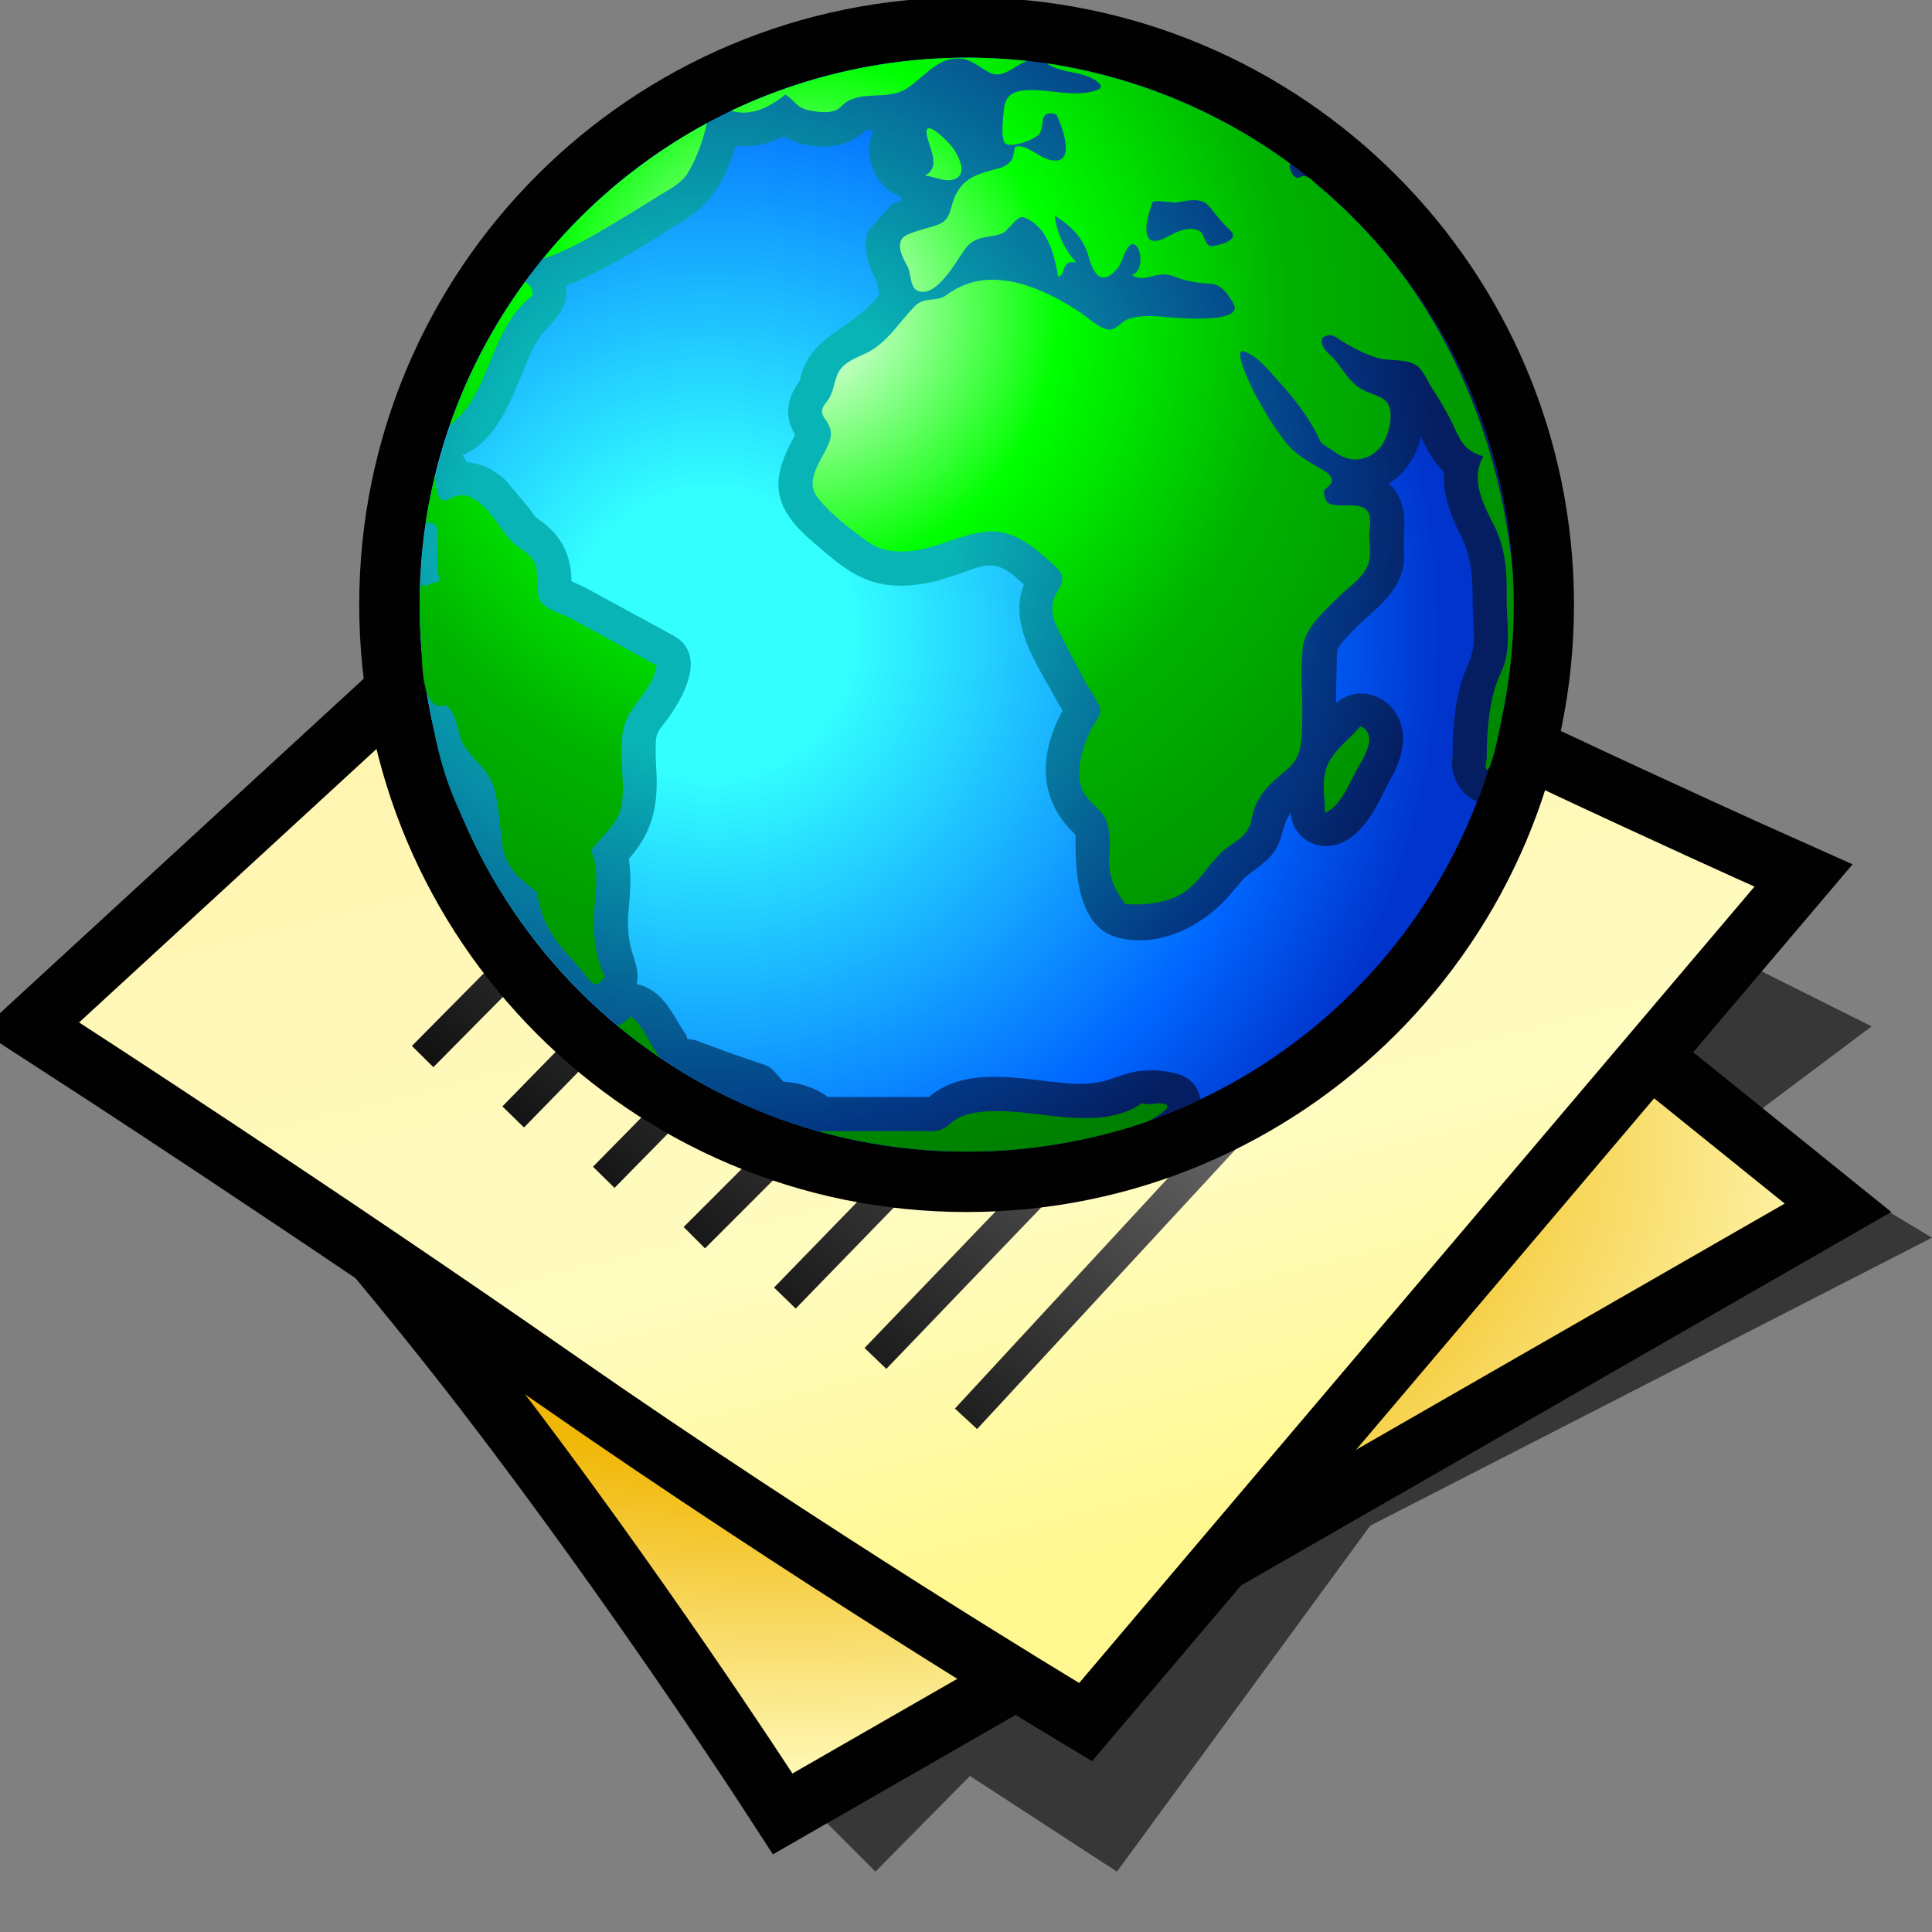 <svg xmlns="http://www.w3.org/2000/svg" width="64" height="64" color-interpolation="linearRGB"><rect width="100%" height="100%" fill="#808080" stroke="none"/><path d="m27 57 2 2 3.13-3.17L37 59l8.39-11.46L64 38l-5-3 2 2-25 12zm31-23 4-3-4-2-3 3z" style="fill:#010101;fill-opacity:.573" transform="translate(0 3)"/><path d="M6.25 30s5.62 6 10.62 12.5 9.38 13.25 9.38 13.25l32.87-18.88L32 15z" style="fill:none;stroke:#010101;stroke-width:4" transform="translate(0 3)"/><radialGradient id="a" cx="0" cy="0" r="64" gradientTransform="matrix(.571 0 0 .333 26 35)" gradientUnits="userSpaceOnUse"><stop offset=".489" stop-color="#f1b706"/><stop offset="1" stop-color="#fffcc0"/></radialGradient><path d="M6.25 30s5.62 6 10.62 12.5 9.38 13.25 9.38 13.25l32.87-18.88L32 15z" style="fill:url(#a)" transform="translate(0 3)"/><path d="M2.62 30.87s8.33 5.39 16.38 11c8.44 5.88 16.75 10.88 16.75 10.88l22.37-26.38s-12.68-5.67-22.75-11c-5.19-2.75-9.37-6-9.37-6z" style="fill:none;stroke:#010101;stroke-width:4" transform="translate(0 3)"/><linearGradient id="b" x1="107.04" x2="118.33" y1="-17.09" y2="27.99" gradientUnits="userSpaceOnUse"><stop offset="0" stop-color="#ffefa5"/><stop offset=".742" stop-color="#fffcc0"/><stop offset="1" stop-color="#fff890"/></linearGradient><path d="M2.62 30.87s8.33 5.39 16.38 11c8.44 5.88 16.75 10.88 16.75 10.88l22.37-26.38s-12.68-5.67-22.75-11c-5.19-2.75-9.37-6-9.37-6z" style="fill:url(#b)" transform="translate(0 3)"/><linearGradient id="c" x1="-47.14" x2="-28.46" y1="-15.78" y2="-37.85" gradientUnits="userSpaceOnUse"><stop offset="0" stop-color="#010101"/><stop offset="1" stop-color="#9e9e9e"/></linearGradient><path d="m20 36 14.87-15.13M14 32l12.87-13M26 40l12.75-13.13M32 44l10.75-11.63" style="fill:none;stroke:url(#c);stroke-width:1" transform="translate(0 3)"/><linearGradient id="d" x1="-47.14" x2="-28.46" y1="-15.78" y2="-37.85" gradientUnits="userSpaceOnUse"><stop offset="0" stop-color="#010101"/><stop offset="1" stop-color="#9e9e9e"/></linearGradient><path d="m29 42 15-15.63M23 38l11.75-11.75M17 34l11.12-11.38" style="fill:none;stroke:url(#d);stroke-width:1" transform="translate(0 3)"/><path d="M32.02 1.91c10.01 0 18.12 8.11 18.12 18.12s-8.11 18.12-18.12 18.12S13.9 30.04 13.9 20.03 22.01 1.91 32.02 1.91z" style="fill:none;stroke:#010101;stroke-width:4"/><radialGradient id="e" cx="0" cy="0" r="64" gradientTransform="matrix(.38 0 0 -.38 23.532 21.015)" gradientUnits="userSpaceOnUse"><stop offset=".193" stop-color="#3ff"/><stop offset=".788" stop-color="#06f"/><stop offset="1" stop-color="#0034cc"/></radialGradient><path d="M32.02 1.91c10.01 0 18.12 8.11 18.12 18.12s-8.11 18.12-18.12 18.12S13.9 30.04 13.9 20.03 22.01 1.91 32.02 1.91" style="fill:url(#e)"/><radialGradient id="f" cx="0" cy="0" r="64" gradientTransform="matrix(.38 0 0 -.38 23.532 17.015)" gradientUnits="userSpaceOnUse"><stop offset=".33" stop-color="#09b4b6"/><stop offset=".85" stop-color="#033784"/><stop offset="1" stop-color="#051d61"/></radialGradient><path d="M47.33 10.33C44.65 6.1 40.23 3.11 35.3 2.2c-1.08-.19-2.18-.29-3.28-.29-5.08 0-10.01 2.18-13.42 5.95a18.22 18.22 0 0 0-4.51 14.77c.41 2.49.66 3.24 1.32 4.65 1.82 4.16 5.22 7.55 9.38 9.37 4.75 2.07 10.3 1.98 14.98-.24-.19-.87-.93-.9-1.66-.97h-.08l.26.06c-.58-.13-1.11.13-1.65.29-.63.19-1.29.1-1.93.03-1.29-.15-2.87-.4-3.94.52h-3.34c-.52-.37-1.01-.47-1.48-.51-.03-.03-.24-.27-.24-.27-.13-.15-.24-.24-.42-.3l-1.09-.37-1.13-.42c-.1-.03-.2-.04-.3-.05-.02-.04-.01-.09-.04-.13l-.25-.39c-.33-.58-.7-1.16-1.39-1.3.09-.38-.04-.7-.15-1.06-.12-.39-.15-.81-.13-1.22l.03-.36c.04-.51.07-1.01-.01-1.51.8-.89.98-1.8.91-2.97l-.02-.43c0-.63 0-.71.2-.98l.11-.14c.56-.74 1.45-2.23.27-2.88l-2.94-1.6s-.38-.17-.43-.2v-.02c-.02-.86-.32-1.46-1.01-1.97l-.18-.13c0-.01-.25-.34-.25-.34l-.73-.87c-.47-.44-.91-.58-1.31-.61-.03-.08-.08-.16-.13-.23 1.03-.43 1.51-1.58 1.91-2.54.24-.57.44-1.18.87-1.64.39-.43.75-.8.65-1.43.82-.32 1.57-.74 2.28-1.16l.1-.06 1.44-.89c1.01-.6 1.47-1.42 1.8-2.53.62.06 1.17-.09 1.59-.31.78.47 2.05.49 2.71-.2.03 0 .15-.01.27-.02-.38.79 0 1.88.87 2.2.03.04.04.11.08.14l-.34.12-.8.9c-.18.55 0 1.12.27 1.61.01.02.02.08.02.08.02.1.05.24.1.4-.08.1-.16.18-.16.18-.8.97-2.09 1.19-2.45 2.53l-.05.18c-.41.53-.51 1.17-.14 1.76-.04.07-.07.14-.07.14-.33.6-.61 1.29-.42 1.97.19.67.74 1.16 1.25 1.59.5.43 1.01.87 1.64 1.11.73.28 1.55.22 2.3.03l.77-.24c.35-.12.71-.3 1.09-.26.41.04.72.36 1.02.62-.54 1.36.49 2.71 1.1 3.88 0 0 .14.23.18.3-.75 1.36-.83 2.86.32 4l.11.12c-.01 1.11.02 3.07 1.44 3.41 1.45.34 2.91-.47 3.79-1.57l.35-.41.28-.22c.31-.22.64-.48.82-.82.18-.36.2-.8.45-1.13v.01c.03.7.69 1.2 1.37 1.08.84-.14 1.35-1.04 1.69-1.73l.15-.3.04-.07c.41-.71.71-1.6.19-2.34-.45-.64-1.33-.81-1.94-.28v-.41l.03-1.3c.02-.19.43-.59.65-.81l.22-.21.23-.21c.46-.4.9-.84 1.06-1.45.1-.26.04-.7.06-.98l-.01-.2.01-.1c.05-.59-.04-1.19-.51-1.6.53-.32.9-.86 1.07-1.54.03.05.09.18.09.18.15.3.34.66.68.98-.05.75.22 1.45.55 2.1.33.64.4 1.35.39 2.06l.02.71c.02.37.06.76-.04 1.13-.09.34-.27.65-.36.99-.22.78-.28 1.6-.28 2.41-.11.66.27 1.3.81 1.51 2.05-5.31 1.45-11.41-1.6-16.22" style="fill:url(#f)"/><radialGradient id="g" cx="0" cy="0" r="64" gradientTransform="translate(26.492 10.436)scale(.448)" gradientUnits="userSpaceOnUse"><stop offset="0" stop-color="#fff"/><stop offset=".299" stop-color="#0f0"/><stop offset=".564" stop-color="#00b200"/><stop offset="1" stop-color="green"/></radialGradient><path d="M19.58 28.17c.29-.39.68-.71.9-1.15.26-.55.11-1.38.11-1.97 0-.69 0-1.08.43-1.66.31-.43.64-.8.73-1.35-.97-.53-1.94-1.07-2.92-1.59-.25-.13-.82-.29-.95-.58-.16-.39 0-.89-.19-1.26-.14-.29-.59-.49-.81-.75-.3-.36-.54-.78-.89-1.11-.34-.31-.66-.46-1.09-.23-.47.26-.44-.45-.49-.76-.12.51-.23 1.03-.31 1.55.42 0 .37.12.38.52s.02.8.04 1.21c.07.17.02.26-.15.26-.05.02-.1.04-.16.06-.1.08-.17.07-.22-.03-.16-.01-.05 1.77-.04 1.92.04.57-.02 2.39.81 2.11.43.29.36.99.65 1.4.34.49.78.74.96 1.35.17.62.18 1.27.28 1.9.13.79.56 1.07 1.14 1.55.14.82.38 1.33.93 1.96.25.28.5.56.73.86.24.31.35.3.59-.03-.31-.64-.4-1.38-.36-2.09.04-.68.19-1.45-.1-2.09m6.44-25.04c.34.23.37.45.81.53.31.06.79.13 1.03-.13.58-.6 1.48-.17 2.16-.59.54-.33.99-1 1.69-1 .43-.01.69.26 1.04.45.47.26.85-.23 1.28-.37-3.34-.37-6.76.2-9.81 1.65.68.2 1.28-.13 1.8-.54m4.62 2.69c.31.02.68.24.99.11.5-.2.02-.96-.19-1.18-.15-.16-.87-.88-.73-.24.09.43.46 1.02-.07 1.31M17.63 9.8c.06-.23-.08-.32-.23-.47a18.2 18.2 0 0 0-2.5 4.76c1.4-1.09 1.29-3.19 2.73-4.29m32.48 9.14c-.26-2.77-1.06-5.5-2.43-7.94-.69-1.24-1.53-2.4-2.51-3.43q-.72-.765-1.53-1.44c-.17-.14-.35-.39-.58-.26-.21.11-.38-.29-.32-.45a18.2 18.2 0 0 0-8.07-3.32c.42.29.95.26 1.4.45.16.06.63.32.25.44-.74.25-1.58-.05-2.34 0-.47.04-.69.2-.73.68-.02.26-.09.77.01 1.02.11.29 1.01-.07 1.15-.23.23-.27-.05-.85.58-.67.23.47.72 1.83-.33 1.47-.26-.09-.75-.52-1.03-.39-.02.01-.07.34-.09.38-.09.16-.25.27-.43.32-.74.2-1.27.31-1.54 1.11-.13.39-.12.63-.55.78-.32.11-.68.18-.99.33-.42.2-.13.75.03 1.03.11.2.09.67.3.79.63.36 1.36-1.04 1.62-1.37.34-.45.73-.34 1.2-.5.22-.07.51-.63.74-.54.78.3 1.01 1.23 1.13 1.96.25 0 .09-.59.61-.46-.39-.42-.66-.98-.72-1.56.56.36.95.75 1.13 1.38.17.62.46.97.97.34.13-.13.31-.97.58-.73.23.2.23.88-.12.97.2.18.48.1.71.04.32-.08.5-.06.8.06.35.13.72.18 1.09.2s.58.36.75.64c.47.77-2.33.45-2.47.44-.34-.02-.72-.02-1.03.1-.24.1-.42.42-.71.32-.32-.1-.61-.39-.89-.57a8 8 0 0 0-1.19-.66c-.69-.31-1.47-.5-2.22-.35-.35.08-.69.23-.98.45-.35.26-.73.03-1.07.39-.53.54-.9 1.2-1.6 1.54-.29.14-.63.26-.83.51-.21.26-.21.61-.35.9-.13.28-.43.42-.19.75.21.29.27.52.12.86-.21.51-.79 1.19-.37 1.74.4.54 1.11 1.07 1.64 1.46.61.45 1.36.4 2.05.22.64-.17 1.29-.48 1.96-.53.84-.06 1.48.47 2.07 1 .39.35.54.49.24.98-.33.56-.13.96.14 1.5s.56 1.08.84 1.6c.13.23.3.44.4.68.12.28-.07.44-.2.68-.27.48-.46 1.03-.46 1.59.01.62.3.83.69 1.23.36.36.34 1 .31 1.47-.05.65.15 1.1.53 1.61.58.03 1.18-.01 1.71-.26.65-.31.93-.91 1.42-1.4.45-.45.92-.49 1.06-1.18.16-.81.59-1.13 1.18-1.63.54-.46.47-1.12.49-1.76.01-.74-.07-1.55.02-2.29.09-.67.74-1.21 1.19-1.66.33-.34.88-.67 1-1.16.07-.26.01-.61.01-.89 0-.2.07-.53-.02-.72-.24-.52-1.32-.01-1.44-.49-.08-.29-.06-.24.13-.42.22-.2 0-.4-.19-.51-.52-.31-.94-.51-1.32-1.02-.36-.47-.66-.99-.95-1.51-.07-.13-.77-1.54-.36-1.41.45.15.86.68 1.17 1.02.53.58 1.02 1.23 1.35 1.94.01.09.34.27.41.32.24.18.51.32.82.3.71-.06 1.05-.7 1.1-1.34.07-.87-.6-.69-1.12-1.1-.29-.24-.49-.57-.72-.86-.15-.17-.55-.45-.41-.73.3-.2.42-.02.71.15.34.21.71.39 1.09.51.4.13.99.01 1.33.27.21.15.36.52.5.74q.345.525.63 1.08c.29.58.37.97 1.07 1.18-.44.73-.01 1.58.33 2.24.41.8.45 1.57.44 2.45-.01.8.18 1.72-.19 2.47-.39.82-.47 1.93-.47 2.84.01-.05.03-.13.06-.18-.04.07-.16.53-.05.55.17.04.48-1.67.52-1.87.32-1.53.42-3.11.33-4.68M40.17 8.15c-.27.04-.25-.4-.44-.5-.35-.18-.75.03-1.05.19-.99.54-.71-.59-.5-1.14.03-.09.67.02.77.01.33-.05.82-.19 1.08.1.24.28.43.55.71.81.36.32-.31.5-.57.53m4.89 15.91c-.33.4-.77.7-1.02 1.16-.3.52-.15 1.14-.15 1.71.56-.26.81-1.01 1.1-1.51.21-.37.67-1.1.07-1.36m-7.23 12.48c-1.45 1.03-3.66.11-5.3.29-.37.04-.73.11-1.02.37-.38.33-.55.27-1.08.27H27.1c2.4.67 4.94.85 7.41.51a18.7 18.7 0 0 0 3.46-.81c.09-.03.94-.48.63-.59-.24-.09-.54.06-.77-.04M22.76 5.77c.32-.52.52-1.1.66-1.69a18.2 18.2 0 0 0-5.43 4.49c.91-.3 1.74-.81 2.56-1.3.4-.24.8-.48 1.19-.73.33-.21.81-.44 1.02-.77m-1.86 27.9c-.14.11-.27.26-.45.3.46.39.95.75 1.45 1.09-.39-.42-.53-1.03-1-1.39" style="fill:url(#g)"/></svg>